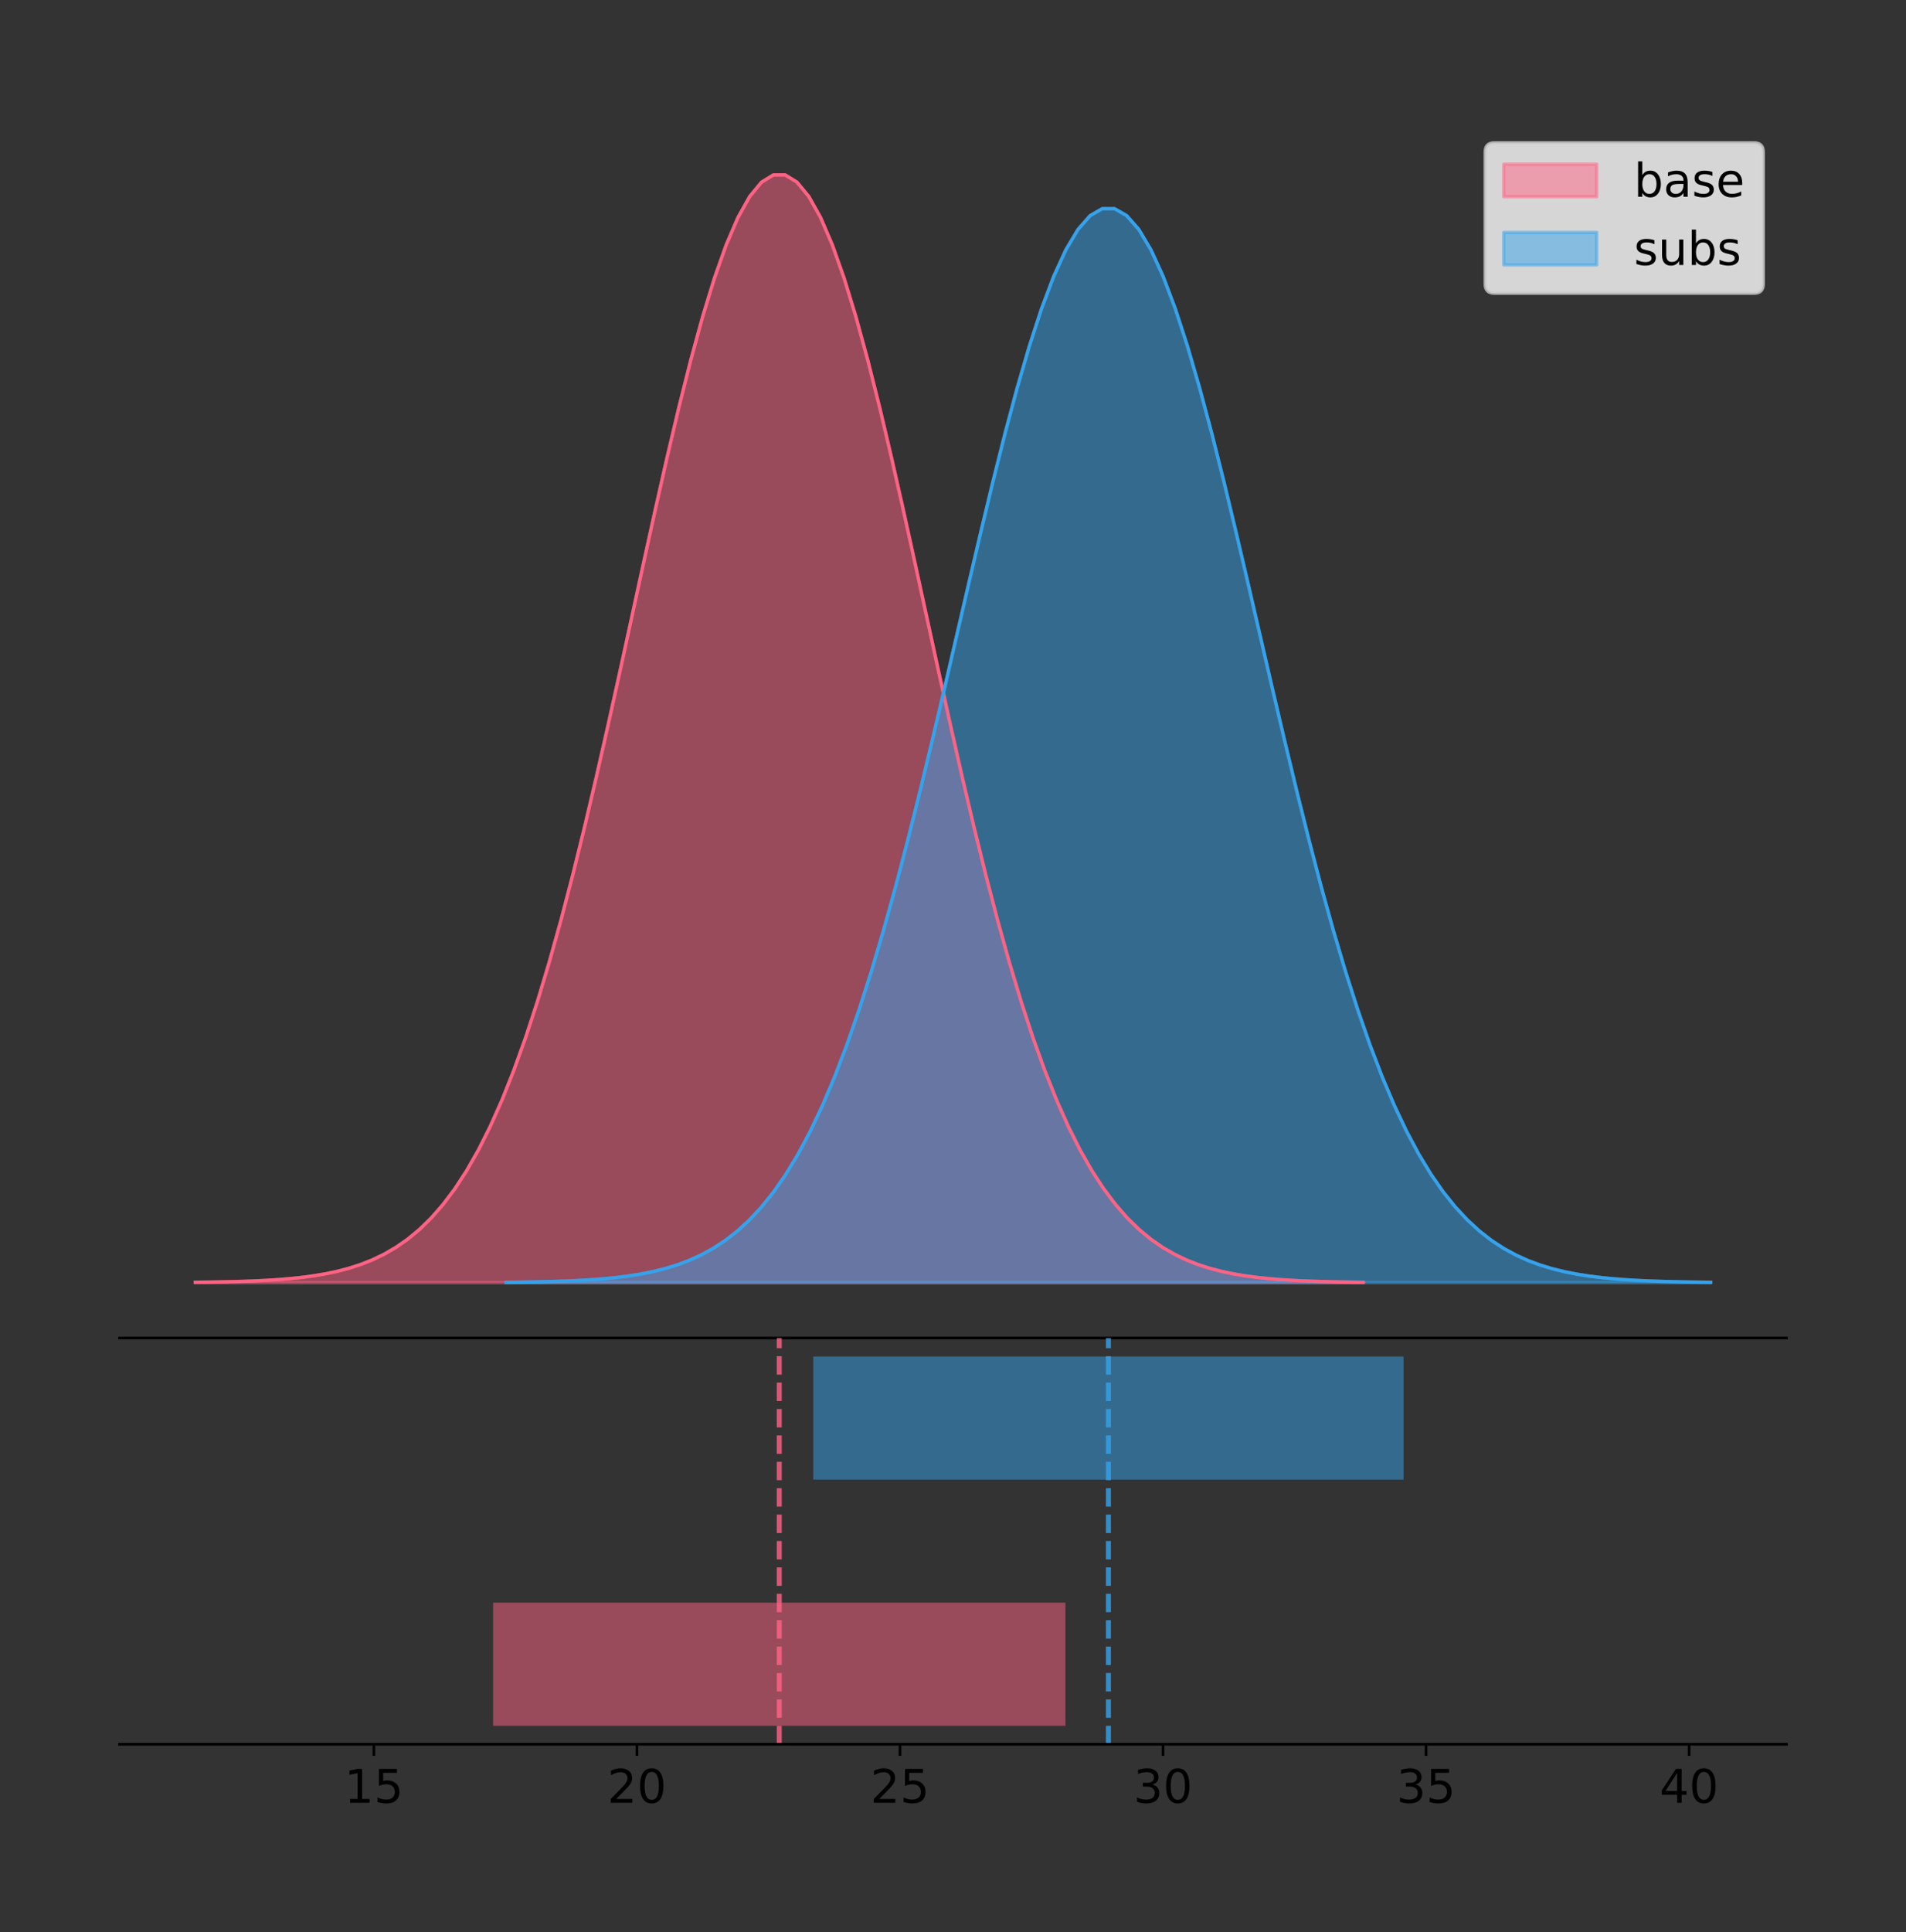 <?xml version="1.0" encoding="utf-8" standalone="no"?>
<!DOCTYPE svg PUBLIC "-//W3C//DTD SVG 1.1//EN"
  "http://www.w3.org/Graphics/SVG/1.1/DTD/svg11.dtd">
<!-- Created with matplotlib (https://matplotlib.org/) -->
<svg height="581.789pt" version="1.1" viewBox="0 0 574.2 581.789" width="574.2pt" xmlns="http://www.w3.org/2000/svg" xmlns:xlink="http://www.w3.org/1999/xlink">
 <rect x="0" y="0" width="574.2" height="581.789" fill="#333333" stroke="none"/>
 <defs>
  <style type="text/css">
*{stroke-linecap:butt;stroke-linejoin:round;}
  </style>
 </defs>
 <g id="figure_1">
  <g id="patch_1">
   <path d="M 0 581.789 
L 574.2 581.789 
L 574.2 0 
L 0 0 
z
" style="fill:none;"/>
  </g>
  <g id="axes_1">
   <g id="patch_2">
    <path d="M 36 402.93 
L 538.2 402.93 
L 538.2 36 
L 36 36 
z
" style="fill:none;"/>
   </g>
   <g id="PolyCollection_1">
    <defs>
     <path d="M 58.827 -195.538 
L 58.827 -195.65 
L 62.381 -195.692 
L 65.936 -195.749 
L 69.49 -195.825 
L 73.044 -195.925 
L 76.598 -196.058 
L 80.153 -196.23 
L 83.707 -196.455 
L 87.261 -196.744 
L 90.815 -197.115 
L 94.369 -197.585 
L 97.924 -198.179 
L 101.478 -198.923 
L 105.032 -199.848 
L 108.586 -200.99 
L 112.14 -202.39 
L 115.695 -204.093 
L 119.249 -206.151 
L 122.803 -208.617 
L 126.357 -211.552 
L 129.911 -215.017 
L 133.466 -219.078 
L 137.02 -223.801 
L 140.574 -229.25 
L 144.128 -235.488 
L 147.682 -242.572 
L 151.237 -250.552 
L 154.791 -259.468 
L 158.345 -269.344 
L 161.899 -280.192 
L 165.453 -292.002 
L 169.008 -304.744 
L 172.562 -318.365 
L 176.116 -332.786 
L 179.67 -347.901 
L 183.224 -363.58 
L 186.779 -379.667 
L 190.333 -395.98 
L 193.887 -412.318 
L 197.441 -428.462 
L 200.995 -444.18 
L 204.55 -459.23 
L 208.104 -473.372 
L 211.658 -486.366 
L 215.212 -497.987 
L 218.767 -508.025 
L 222.321 -516.294 
L 225.875 -522.64 
L 229.429 -526.94 
L 232.983 -529.111 
L 236.538 -529.111 
L 240.092 -526.94 
L 243.646 -522.64 
L 247.2 -516.294 
L 250.754 -508.025 
L 254.309 -497.987 
L 257.863 -486.366 
L 261.417 -473.372 
L 264.971 -459.23 
L 268.525 -444.18 
L 272.08 -428.462 
L 275.634 -412.318 
L 279.188 -395.98 
L 282.742 -379.667 
L 286.296 -363.58 
L 289.851 -347.901 
L 293.405 -332.786 
L 296.959 -318.365 
L 300.513 -304.744 
L 304.067 -292.002 
L 307.622 -280.192 
L 311.176 -269.344 
L 314.73 -259.468 
L 318.284 -250.552 
L 321.838 -242.572 
L 325.393 -235.488 
L 328.947 -229.25 
L 332.501 -223.801 
L 336.055 -219.078 
L 339.609 -215.017 
L 343.164 -211.552 
L 346.718 -208.617 
L 350.272 -206.151 
L 353.826 -204.093 
L 357.381 -202.39 
L 360.935 -200.99 
L 364.489 -199.848 
L 368.043 -198.923 
L 371.597 -198.179 
L 375.152 -197.585 
L 378.706 -197.115 
L 382.26 -196.744 
L 385.814 -196.455 
L 389.368 -196.23 
L 392.923 -196.058 
L 396.477 -195.925 
L 400.031 -195.825 
L 403.585 -195.749 
L 407.139 -195.692 
L 410.694 -195.65 
L 410.694 -195.538 
L 410.694 -195.538 
L 407.139 -195.538 
L 403.585 -195.538 
L 400.031 -195.538 
L 396.477 -195.538 
L 392.923 -195.538 
L 389.368 -195.538 
L 385.814 -195.538 
L 382.26 -195.538 
L 378.706 -195.538 
L 375.152 -195.538 
L 371.597 -195.538 
L 368.043 -195.538 
L 364.489 -195.538 
L 360.935 -195.538 
L 357.381 -195.538 
L 353.826 -195.538 
L 350.272 -195.538 
L 346.718 -195.538 
L 343.164 -195.538 
L 339.609 -195.538 
L 336.055 -195.538 
L 332.501 -195.538 
L 328.947 -195.538 
L 325.393 -195.538 
L 321.838 -195.538 
L 318.284 -195.538 
L 314.73 -195.538 
L 311.176 -195.538 
L 307.622 -195.538 
L 304.067 -195.538 
L 300.513 -195.538 
L 296.959 -195.538 
L 293.405 -195.538 
L 289.851 -195.538 
L 286.296 -195.538 
L 282.742 -195.538 
L 279.188 -195.538 
L 275.634 -195.538 
L 272.08 -195.538 
L 268.525 -195.538 
L 264.971 -195.538 
L 261.417 -195.538 
L 257.863 -195.538 
L 254.309 -195.538 
L 250.754 -195.538 
L 247.2 -195.538 
L 243.646 -195.538 
L 240.092 -195.538 
L 236.538 -195.538 
L 232.983 -195.538 
L 229.429 -195.538 
L 225.875 -195.538 
L 222.321 -195.538 
L 218.767 -195.538 
L 215.212 -195.538 
L 211.658 -195.538 
L 208.104 -195.538 
L 204.55 -195.538 
L 200.995 -195.538 
L 197.441 -195.538 
L 193.887 -195.538 
L 190.333 -195.538 
L 186.779 -195.538 
L 183.224 -195.538 
L 179.67 -195.538 
L 176.116 -195.538 
L 172.562 -195.538 
L 169.008 -195.538 
L 165.453 -195.538 
L 161.899 -195.538 
L 158.345 -195.538 
L 154.791 -195.538 
L 151.237 -195.538 
L 147.682 -195.538 
L 144.128 -195.538 
L 140.574 -195.538 
L 137.02 -195.538 
L 133.466 -195.538 
L 129.911 -195.538 
L 126.357 -195.538 
L 122.803 -195.538 
L 119.249 -195.538 
L 115.695 -195.538 
L 112.14 -195.538 
L 108.586 -195.538 
L 105.032 -195.538 
L 101.478 -195.538 
L 97.924 -195.538 
L 94.369 -195.538 
L 90.815 -195.538 
L 87.261 -195.538 
L 83.707 -195.538 
L 80.153 -195.538 
L 76.598 -195.538 
L 73.044 -195.538 
L 69.49 -195.538 
L 65.936 -195.538 
L 62.381 -195.538 
L 58.827 -195.538 
z
" id="m0415af877b" style="stroke:#ff6384;stroke-opacity:0.5;"/>
    </defs>
    <g clip-path="url(#p10ae94b559)">
     <use style="fill:#ff6384;fill-opacity:0.5;stroke:#ff6384;stroke-opacity:0.5;" x="0" xlink:href="#m0415af877b" y="581.789"/>
    </g>
   </g>
   <g id="PolyCollection_2">
    <defs>
     <path d="M 152.464 -195.538 
L 152.464 -195.647 
L 156.13 -195.688 
L 159.795 -195.743 
L 163.461 -195.816 
L 167.127 -195.913 
L 170.793 -196.042 
L 174.458 -196.209 
L 178.124 -196.427 
L 181.79 -196.708 
L 185.456 -197.067 
L 189.121 -197.523 
L 192.787 -198.099 
L 196.453 -198.82 
L 200.119 -199.717 
L 203.784 -200.824 
L 207.45 -202.182 
L 211.116 -203.833 
L 214.782 -205.828 
L 218.447 -208.219 
L 222.113 -211.064 
L 225.779 -214.424 
L 229.445 -218.362 
L 233.11 -222.941 
L 236.776 -228.224 
L 240.442 -234.272 
L 244.108 -241.141 
L 247.773 -248.878 
L 251.439 -257.522 
L 255.105 -267.098 
L 258.77 -277.616 
L 262.436 -289.067 
L 266.102 -301.422 
L 269.768 -314.628 
L 273.433 -328.61 
L 277.099 -343.265 
L 280.765 -358.467 
L 284.431 -374.064 
L 288.096 -389.881 
L 291.762 -405.722 
L 295.428 -421.375 
L 299.094 -436.614 
L 302.759 -451.207 
L 306.425 -464.918 
L 310.091 -477.517 
L 313.757 -488.784 
L 317.422 -498.516 
L 321.088 -506.534 
L 324.754 -512.687 
L 328.42 -516.856 
L 332.085 -518.961 
L 335.751 -518.961 
L 339.417 -516.856 
L 343.083 -512.687 
L 346.748 -506.534 
L 350.414 -498.516 
L 354.08 -488.784 
L 357.746 -477.517 
L 361.411 -464.918 
L 365.077 -451.207 
L 368.743 -436.614 
L 372.409 -421.375 
L 376.074 -405.722 
L 379.74 -389.881 
L 383.406 -374.064 
L 387.072 -358.467 
L 390.737 -343.265 
L 394.403 -328.61 
L 398.069 -314.628 
L 401.735 -301.422 
L 405.4 -289.067 
L 409.066 -277.616 
L 412.732 -267.098 
L 416.398 -257.522 
L 420.063 -248.878 
L 423.729 -241.141 
L 427.395 -234.272 
L 431.061 -228.224 
L 434.726 -222.941 
L 438.392 -218.362 
L 442.058 -214.424 
L 445.724 -211.064 
L 449.389 -208.219 
L 453.055 -205.828 
L 456.721 -203.833 
L 460.387 -202.182 
L 464.052 -200.824 
L 467.718 -199.717 
L 471.384 -198.82 
L 475.05 -198.099 
L 478.715 -197.523 
L 482.381 -197.067 
L 486.047 -196.708 
L 489.713 -196.427 
L 493.378 -196.209 
L 497.044 -196.042 
L 500.71 -195.913 
L 504.375 -195.816 
L 508.041 -195.743 
L 511.707 -195.688 
L 515.373 -195.647 
L 515.373 -195.538 
L 515.373 -195.538 
L 511.707 -195.538 
L 508.041 -195.538 
L 504.375 -195.538 
L 500.71 -195.538 
L 497.044 -195.538 
L 493.378 -195.538 
L 489.713 -195.538 
L 486.047 -195.538 
L 482.381 -195.538 
L 478.715 -195.538 
L 475.05 -195.538 
L 471.384 -195.538 
L 467.718 -195.538 
L 464.052 -195.538 
L 460.387 -195.538 
L 456.721 -195.538 
L 453.055 -195.538 
L 449.389 -195.538 
L 445.724 -195.538 
L 442.058 -195.538 
L 438.392 -195.538 
L 434.726 -195.538 
L 431.061 -195.538 
L 427.395 -195.538 
L 423.729 -195.538 
L 420.063 -195.538 
L 416.398 -195.538 
L 412.732 -195.538 
L 409.066 -195.538 
L 405.4 -195.538 
L 401.735 -195.538 
L 398.069 -195.538 
L 394.403 -195.538 
L 390.737 -195.538 
L 387.072 -195.538 
L 383.406 -195.538 
L 379.74 -195.538 
L 376.074 -195.538 
L 372.409 -195.538 
L 368.743 -195.538 
L 365.077 -195.538 
L 361.411 -195.538 
L 357.746 -195.538 
L 354.08 -195.538 
L 350.414 -195.538 
L 346.748 -195.538 
L 343.083 -195.538 
L 339.417 -195.538 
L 335.751 -195.538 
L 332.085 -195.538 
L 328.42 -195.538 
L 324.754 -195.538 
L 321.088 -195.538 
L 317.422 -195.538 
L 313.757 -195.538 
L 310.091 -195.538 
L 306.425 -195.538 
L 302.759 -195.538 
L 299.094 -195.538 
L 295.428 -195.538 
L 291.762 -195.538 
L 288.096 -195.538 
L 284.431 -195.538 
L 280.765 -195.538 
L 277.099 -195.538 
L 273.433 -195.538 
L 269.768 -195.538 
L 266.102 -195.538 
L 262.436 -195.538 
L 258.77 -195.538 
L 255.105 -195.538 
L 251.439 -195.538 
L 247.773 -195.538 
L 244.108 -195.538 
L 240.442 -195.538 
L 236.776 -195.538 
L 233.11 -195.538 
L 229.445 -195.538 
L 225.779 -195.538 
L 222.113 -195.538 
L 218.447 -195.538 
L 214.782 -195.538 
L 211.116 -195.538 
L 207.45 -195.538 
L 203.784 -195.538 
L 200.119 -195.538 
L 196.453 -195.538 
L 192.787 -195.538 
L 189.121 -195.538 
L 185.456 -195.538 
L 181.79 -195.538 
L 178.124 -195.538 
L 174.458 -195.538 
L 170.793 -195.538 
L 167.127 -195.538 
L 163.461 -195.538 
L 159.795 -195.538 
L 156.13 -195.538 
L 152.464 -195.538 
z
" id="mb2cad7aa08" style="stroke:#36a2eb;stroke-opacity:0.5;"/>
    </defs>
    <g clip-path="url(#p10ae94b559)">
     <use style="fill:#36a2eb;fill-opacity:0.5;stroke:#36a2eb;stroke-opacity:0.5;" x="0" xlink:href="#mb2cad7aa08" y="581.789"/>
    </g>
   </g>
   <g id="line2d_1">
    <path clip-path="url(#p10ae94b559)" d="M 58.827 386.139 
L 62.381 386.097 
L 65.936 386.04 
L 69.49 385.965 
L 73.044 385.864 
L 76.598 385.732 
L 80.153 385.559 
L 83.707 385.334 
L 87.261 385.045 
L 90.815 384.675 
L 94.369 384.204 
L 97.924 383.61 
L 101.478 382.867 
L 105.032 381.941 
L 108.586 380.799 
L 112.14 379.399 
L 115.695 377.696 
L 119.249 375.639 
L 122.803 373.172 
L 126.357 370.238 
L 129.911 366.772 
L 133.466 362.711 
L 137.02 357.989 
L 140.574 352.539 
L 144.128 346.301 
L 147.682 339.217 
L 151.237 331.237 
L 154.791 322.322 
L 158.345 312.445 
L 161.899 301.597 
L 165.453 289.787 
L 169.008 277.045 
L 172.562 263.424 
L 176.116 249.004 
L 179.67 233.888 
L 183.224 218.209 
L 186.779 202.123 
L 190.333 185.809 
L 193.887 169.471 
L 197.441 153.327 
L 200.995 137.61 
L 204.55 122.559 
L 208.104 108.418 
L 211.658 95.423 
L 215.212 83.803 
L 218.767 73.765 
L 222.321 65.495 
L 225.875 59.15 
L 229.429 54.85 
L 232.983 52.679 
L 236.538 52.679 
L 240.092 54.85 
L 243.646 59.15 
L 247.2 65.495 
L 250.754 73.765 
L 254.309 83.803 
L 257.863 95.423 
L 261.417 108.418 
L 264.971 122.559 
L 268.525 137.61 
L 272.08 153.327 
L 275.634 169.471 
L 279.188 185.809 
L 282.742 202.123 
L 286.296 218.209 
L 289.851 233.888 
L 293.405 249.004 
L 296.959 263.424 
L 300.513 277.045 
L 304.067 289.787 
L 307.622 301.597 
L 311.176 312.445 
L 314.73 322.322 
L 318.284 331.237 
L 321.838 339.217 
L 325.393 346.301 
L 328.947 352.539 
L 332.501 357.989 
L 336.055 362.711 
L 339.609 366.772 
L 343.164 370.238 
L 346.718 373.172 
L 350.272 375.639 
L 353.826 377.696 
L 357.381 379.399 
L 360.935 380.799 
L 364.489 381.941 
L 368.043 382.867 
L 371.597 383.61 
L 375.152 384.204 
L 378.706 384.675 
L 382.26 385.045 
L 385.814 385.334 
L 389.368 385.559 
L 392.923 385.732 
L 396.477 385.864 
L 400.031 385.965 
L 403.585 386.04 
L 407.139 386.097 
L 410.694 386.139 
" style="fill:none;stroke:#ff6384;stroke-linecap:square;"/>
   </g>
   <g id="line2d_2">
    <path clip-path="url(#p10ae94b559)" d="M 152.464 386.143 
L 156.13 386.102 
L 159.795 386.047 
L 163.461 385.973 
L 167.127 385.876 
L 170.793 385.748 
L 174.458 385.58 
L 178.124 385.362 
L 181.79 385.082 
L 185.456 384.723 
L 189.121 384.266 
L 192.787 383.691 
L 196.453 382.97 
L 200.119 382.073 
L 203.784 380.965 
L 207.45 379.608 
L 211.116 377.956 
L 214.782 375.962 
L 218.447 373.57 
L 222.113 370.725 
L 225.779 367.365 
L 229.445 363.428 
L 233.11 358.849 
L 236.776 353.565 
L 240.442 347.517 
L 244.108 340.648 
L 247.773 332.911 
L 251.439 324.267 
L 255.105 314.691 
L 258.77 304.173 
L 262.436 292.722 
L 266.102 280.368 
L 269.768 267.161 
L 273.433 253.18 
L 277.099 238.524 
L 280.765 223.322 
L 284.431 207.725 
L 288.096 191.908 
L 291.762 176.067 
L 295.428 160.414 
L 299.094 145.175 
L 302.759 130.583 
L 306.425 116.872 
L 310.091 104.273 
L 313.757 93.006 
L 317.422 83.273 
L 321.088 75.255 
L 324.754 69.103 
L 328.42 64.934 
L 332.085 62.829 
L 335.751 62.829 
L 339.417 64.934 
L 343.083 69.103 
L 346.748 75.255 
L 350.414 83.273 
L 354.08 93.006 
L 357.746 104.273 
L 361.411 116.872 
L 365.077 130.583 
L 368.743 145.175 
L 372.409 160.414 
L 376.074 176.067 
L 379.74 191.908 
L 383.406 207.725 
L 387.072 223.322 
L 390.737 238.524 
L 394.403 253.18 
L 398.069 267.161 
L 401.735 280.368 
L 405.4 292.722 
L 409.066 304.173 
L 412.732 314.691 
L 416.398 324.267 
L 420.063 332.911 
L 423.729 340.648 
L 427.395 347.517 
L 431.061 353.565 
L 434.726 358.849 
L 438.392 363.428 
L 442.058 367.365 
L 445.724 370.725 
L 449.389 373.57 
L 453.055 375.962 
L 456.721 377.956 
L 460.387 379.608 
L 464.052 380.965 
L 467.718 382.073 
L 471.384 382.97 
L 475.05 383.691 
L 478.715 384.266 
L 482.381 384.723 
L 486.047 385.082 
L 489.713 385.362 
L 493.378 385.58 
L 497.044 385.748 
L 500.71 385.876 
L 504.375 385.973 
L 508.041 386.047 
L 511.707 386.102 
L 515.373 386.143 
" style="fill:none;stroke:#36a2eb;stroke-linecap:square;"/>
   </g>
   <g id="patch_3">
    <path d="M 36 402.93 
L 538.2 402.93 
" style="fill:none;stroke:#000000;stroke-linecap:square;stroke-linejoin:miter;stroke-width:0.8;"/>
   </g>
   <g id="legend_1">
    <g id="patch_4">
     <path d="M 450.225 88.299 
L 528.4 88.299 
Q 531.2 88.299 531.2 85.499 
L 531.2 45.8 
Q 531.2 43 528.4 43 
L 450.225 43 
Q 447.425 43 447.425 45.8 
L 447.425 85.499 
Q 447.425 88.299 450.225 88.299 
z
" style="fill:#ffffff;opacity:0.8;stroke:#cccccc;stroke-linejoin:miter;"/>
    </g>
    <g id="patch_5">
     <path d="M 453.025 59.238 
L 481.025 59.238 
L 481.025 49.438 
L 453.025 49.438 
z
" style="fill:#ff6384;opacity:0.5;stroke:#ff6384;stroke-linejoin:miter;"/>
    </g>
    <g id="text_1">
     <!-- base -->
     <defs>
      <path d="M 48.688 27.297 
Q 48.688 37.203 44.609 42.844 
Q 40.531 48.484 33.406 48.484 
Q 26.266 48.484 22.188 42.844 
Q 18.109 37.203 18.109 27.297 
Q 18.109 17.391 22.188 11.75 
Q 26.266 6.109 33.406 6.109 
Q 40.531 6.109 44.609 11.75 
Q 48.688 17.391 48.688 27.297 
z
M 18.109 46.391 
Q 20.953 51.266 25.266 53.625 
Q 29.594 56 35.594 56 
Q 45.562 56 51.781 48.094 
Q 58.016 40.188 58.016 27.297 
Q 58.016 14.406 51.781 6.484 
Q 45.562 -1.422 35.594 -1.422 
Q 29.594 -1.422 25.266 0.953 
Q 20.953 3.328 18.109 8.203 
L 18.109 0 
L 9.078 0 
L 9.078 75.984 
L 18.109 75.984 
z
" id="DejaVuSans-98"/>
      <path d="M 34.281 27.484 
Q 23.391 27.484 19.188 25 
Q 14.984 22.516 14.984 16.5 
Q 14.984 11.719 18.141 8.906 
Q 21.297 6.109 26.703 6.109 
Q 34.188 6.109 38.703 11.406 
Q 43.219 16.703 43.219 25.484 
L 43.219 27.484 
z
M 52.203 31.203 
L 52.203 0 
L 43.219 0 
L 43.219 8.297 
Q 40.141 3.328 35.547 0.953 
Q 30.953 -1.422 24.312 -1.422 
Q 15.922 -1.422 10.953 3.297 
Q 6 8.016 6 15.922 
Q 6 25.141 12.172 29.828 
Q 18.359 34.516 30.609 34.516 
L 43.219 34.516 
L 43.219 35.406 
Q 43.219 41.609 39.141 45 
Q 35.062 48.391 27.688 48.391 
Q 23 48.391 18.547 47.266 
Q 14.109 46.141 10.016 43.891 
L 10.016 52.203 
Q 14.938 54.109 19.578 55.047 
Q 24.219 56 28.609 56 
Q 40.484 56 46.344 49.844 
Q 52.203 43.703 52.203 31.203 
z
" id="DejaVuSans-97"/>
      <path d="M 44.281 53.078 
L 44.281 44.578 
Q 40.484 46.531 36.375 47.5 
Q 32.281 48.484 27.875 48.484 
Q 21.188 48.484 17.844 46.438 
Q 14.5 44.391 14.5 40.281 
Q 14.5 37.156 16.891 35.375 
Q 19.281 33.594 26.516 31.984 
L 29.594 31.297 
Q 39.156 29.25 43.188 25.516 
Q 47.219 21.781 47.219 15.094 
Q 47.219 7.469 41.188 3.016 
Q 35.156 -1.422 24.609 -1.422 
Q 20.219 -1.422 15.453 -0.562 
Q 10.688 0.297 5.422 2 
L 5.422 11.281 
Q 10.406 8.688 15.234 7.391 
Q 20.062 6.109 24.812 6.109 
Q 31.156 6.109 34.562 8.281 
Q 37.984 10.453 37.984 14.406 
Q 37.984 18.062 35.516 20.016 
Q 33.062 21.969 24.703 23.781 
L 21.578 24.516 
Q 13.234 26.266 9.516 29.906 
Q 5.812 33.547 5.812 39.891 
Q 5.812 47.609 11.281 51.797 
Q 16.75 56 26.812 56 
Q 31.781 56 36.172 55.266 
Q 40.578 54.547 44.281 53.078 
z
" id="DejaVuSans-115"/>
      <path d="M 56.203 29.594 
L 56.203 25.203 
L 14.891 25.203 
Q 15.484 15.922 20.484 11.062 
Q 25.484 6.203 34.422 6.203 
Q 39.594 6.203 44.453 7.469 
Q 49.312 8.734 54.109 11.281 
L 54.109 2.781 
Q 49.266 0.734 44.188 -0.344 
Q 39.109 -1.422 33.891 -1.422 
Q 20.797 -1.422 13.156 6.188 
Q 5.516 13.812 5.516 26.812 
Q 5.516 40.234 12.766 48.109 
Q 20.016 56 32.328 56 
Q 43.359 56 49.781 48.891 
Q 56.203 41.797 56.203 29.594 
z
M 47.219 32.234 
Q 47.125 39.594 43.094 43.984 
Q 39.062 48.391 32.422 48.391 
Q 24.906 48.391 20.391 44.141 
Q 15.875 39.891 15.188 32.172 
z
" id="DejaVuSans-101"/>
     </defs>
     <g transform="translate(492.225 59.238)scale(0.14 -0.14)">
      <use xlink:href="#DejaVuSans-98"/>
      <use x="63.477" xlink:href="#DejaVuSans-97"/>
      <use x="124.756" xlink:href="#DejaVuSans-115"/>
      <use x="176.855" xlink:href="#DejaVuSans-101"/>
     </g>
    </g>
    <g id="patch_6">
     <path d="M 453.025 79.787 
L 481.025 79.787 
L 481.025 69.987 
L 453.025 69.987 
z
" style="fill:#36a2eb;opacity:0.5;stroke:#36a2eb;stroke-linejoin:miter;"/>
    </g>
    <g id="text_2">
     <!-- subs -->
     <defs>
      <path d="M 8.5 21.578 
L 8.5 54.688 
L 17.484 54.688 
L 17.484 21.922 
Q 17.484 14.156 20.5 10.266 
Q 23.531 6.391 29.594 6.391 
Q 36.859 6.391 41.078 11.031 
Q 45.312 15.672 45.312 23.688 
L 45.312 54.688 
L 54.297 54.688 
L 54.297 0 
L 45.312 0 
L 45.312 8.406 
Q 42.047 3.422 37.719 1 
Q 33.406 -1.422 27.688 -1.422 
Q 18.266 -1.422 13.375 4.438 
Q 8.5 10.297 8.5 21.578 
z
M 31.109 56 
z
" id="DejaVuSans-117"/>
     </defs>
     <g transform="translate(492.225 79.787)scale(0.14 -0.14)">
      <use xlink:href="#DejaVuSans-115"/>
      <use x="52.1" xlink:href="#DejaVuSans-117"/>
      <use x="115.479" xlink:href="#DejaVuSans-98"/>
      <use x="178.955" xlink:href="#DejaVuSans-115"/>
     </g>
    </g>
   </g>
  </g>
  <g id="axes_2">
   <g id="patch_7">
    <path d="M 36 525.24 
L 538.2 525.24 
L 538.2 402.93 
L 36 402.93 
z
" style="fill:none;"/>
   </g>
   <g id="patch_8">
    <path clip-path="url(#p450f05cd5e)" d="M 148.553 519.68 
L 320.968 519.68 
L 320.968 482.617 
L 148.553 482.617 
z
" style="fill:#ff6384;opacity:0.5;"/>
   </g>
   <g id="patch_9">
    <path clip-path="url(#p450f05cd5e)" d="M 245.006 445.553 
L 422.831 445.553 
L 422.831 408.49 
L 245.006 408.49 
z
" style="fill:#36a2eb;opacity:0.5;"/>
   </g>
   <g id="matplotlib.axis_1">
    <g id="xtick_1">
     <g id="line2d_3">
      <defs>
       <path d="M 0 0 
L 0 3.5 
" id="md4be9a3eb9" style="stroke:#000000;stroke-width:0.8;"/>
      </defs>
      <g>
       <use style="stroke:#000000;stroke-width:0.8;" x="112.644" xlink:href="#md4be9a3eb9" y="525.24"/>
      </g>
     </g>
     <g id="text_3">
      <!-- 15 -->
      <defs>
       <path d="M 12.406 8.297 
L 28.516 8.297 
L 28.516 63.922 
L 10.984 60.406 
L 10.984 69.391 
L 28.422 72.906 
L 38.281 72.906 
L 38.281 8.297 
L 54.391 8.297 
L 54.391 0 
L 12.406 0 
z
" id="DejaVuSans-49"/>
       <path d="M 10.797 72.906 
L 49.516 72.906 
L 49.516 64.594 
L 19.828 64.594 
L 19.828 46.734 
Q 21.969 47.469 24.109 47.828 
Q 26.266 48.188 28.422 48.188 
Q 40.625 48.188 47.75 41.5 
Q 54.891 34.812 54.891 23.391 
Q 54.891 11.625 47.562 5.094 
Q 40.234 -1.422 26.906 -1.422 
Q 22.312 -1.422 17.547 -0.641 
Q 12.797 0.141 7.719 1.703 
L 7.719 11.625 
Q 12.109 9.234 16.797 8.062 
Q 21.484 6.891 26.703 6.891 
Q 35.156 6.891 40.078 11.328 
Q 45.016 15.766 45.016 23.391 
Q 45.016 31 40.078 35.438 
Q 35.156 39.891 26.703 39.891 
Q 22.75 39.891 18.812 39.016 
Q 14.891 38.141 10.797 36.281 
z
" id="DejaVuSans-53"/>
      </defs>
      <g transform="translate(103.737 542.878)scale(0.14 -0.14)">
       <use xlink:href="#DejaVuSans-49"/>
       <use x="63.623" xlink:href="#DejaVuSans-53"/>
      </g>
     </g>
    </g>
    <g id="xtick_2">
     <g id="line2d_4">
      <g>
       <use style="stroke:#000000;stroke-width:0.8;" x="191.887" xlink:href="#md4be9a3eb9" y="525.24"/>
      </g>
     </g>
     <g id="text_4">
      <!-- 20 -->
      <defs>
       <path d="M 19.188 8.297 
L 53.609 8.297 
L 53.609 0 
L 7.328 0 
L 7.328 8.297 
Q 12.938 14.109 22.625 23.891 
Q 32.328 33.688 34.812 36.531 
Q 39.547 41.844 41.422 45.531 
Q 43.312 49.219 43.312 52.781 
Q 43.312 58.594 39.234 62.25 
Q 35.156 65.922 28.609 65.922 
Q 23.969 65.922 18.812 64.312 
Q 13.672 62.703 7.812 59.422 
L 7.812 69.391 
Q 13.766 71.781 18.938 73 
Q 24.125 74.219 28.422 74.219 
Q 39.75 74.219 46.484 68.547 
Q 53.219 62.891 53.219 53.422 
Q 53.219 48.922 51.531 44.891 
Q 49.859 40.875 45.406 35.406 
Q 44.188 33.984 37.641 27.219 
Q 31.109 20.453 19.188 8.297 
z
" id="DejaVuSans-50"/>
       <path d="M 31.781 66.406 
Q 24.172 66.406 20.328 58.906 
Q 16.5 51.422 16.5 36.375 
Q 16.5 21.391 20.328 13.891 
Q 24.172 6.391 31.781 6.391 
Q 39.453 6.391 43.281 13.891 
Q 47.125 21.391 47.125 36.375 
Q 47.125 51.422 43.281 58.906 
Q 39.453 66.406 31.781 66.406 
z
M 31.781 74.219 
Q 44.047 74.219 50.516 64.516 
Q 56.984 54.828 56.984 36.375 
Q 56.984 17.969 50.516 8.266 
Q 44.047 -1.422 31.781 -1.422 
Q 19.531 -1.422 13.062 8.266 
Q 6.594 17.969 6.594 36.375 
Q 6.594 54.828 13.062 64.516 
Q 19.531 74.219 31.781 74.219 
z
" id="DejaVuSans-48"/>
      </defs>
      <g transform="translate(182.98 542.878)scale(0.14 -0.14)">
       <use xlink:href="#DejaVuSans-50"/>
       <use x="63.623" xlink:href="#DejaVuSans-48"/>
      </g>
     </g>
    </g>
    <g id="xtick_3">
     <g id="line2d_5">
      <g>
       <use style="stroke:#000000;stroke-width:0.8;" x="271.13" xlink:href="#md4be9a3eb9" y="525.24"/>
      </g>
     </g>
     <g id="text_5">
      <!-- 25 -->
      <g transform="translate(262.222 542.878)scale(0.14 -0.14)">
       <use xlink:href="#DejaVuSans-50"/>
       <use x="63.623" xlink:href="#DejaVuSans-53"/>
      </g>
     </g>
    </g>
    <g id="xtick_4">
     <g id="line2d_6">
      <g>
       <use style="stroke:#000000;stroke-width:0.8;" x="350.372" xlink:href="#md4be9a3eb9" y="525.24"/>
      </g>
     </g>
     <g id="text_6">
      <!-- 30 -->
      <defs>
       <path d="M 40.578 39.312 
Q 47.656 37.797 51.625 33 
Q 55.609 28.219 55.609 21.188 
Q 55.609 10.406 48.188 4.484 
Q 40.766 -1.422 27.094 -1.422 
Q 22.516 -1.422 17.656 -0.516 
Q 12.797 0.391 7.625 2.203 
L 7.625 11.719 
Q 11.719 9.328 16.594 8.109 
Q 21.484 6.891 26.812 6.891 
Q 36.078 6.891 40.938 10.547 
Q 45.797 14.203 45.797 21.188 
Q 45.797 27.641 41.281 31.266 
Q 36.766 34.906 28.719 34.906 
L 20.219 34.906 
L 20.219 43.016 
L 29.109 43.016 
Q 36.375 43.016 40.234 45.922 
Q 44.094 48.828 44.094 54.297 
Q 44.094 59.906 40.109 62.906 
Q 36.141 65.922 28.719 65.922 
Q 24.656 65.922 20.016 65.031 
Q 15.375 64.156 9.812 62.312 
L 9.812 71.094 
Q 15.438 72.656 20.344 73.438 
Q 25.25 74.219 29.594 74.219 
Q 40.828 74.219 47.359 69.109 
Q 53.906 64.016 53.906 55.328 
Q 53.906 49.266 50.438 45.094 
Q 46.969 40.922 40.578 39.312 
z
" id="DejaVuSans-51"/>
      </defs>
      <g transform="translate(341.465 542.878)scale(0.14 -0.14)">
       <use xlink:href="#DejaVuSans-51"/>
       <use x="63.623" xlink:href="#DejaVuSans-48"/>
      </g>
     </g>
    </g>
    <g id="xtick_5">
     <g id="line2d_7">
      <g>
       <use style="stroke:#000000;stroke-width:0.8;" x="429.615" xlink:href="#md4be9a3eb9" y="525.24"/>
      </g>
     </g>
     <g id="text_7">
      <!-- 35 -->
      <g transform="translate(420.707 542.878)scale(0.14 -0.14)">
       <use xlink:href="#DejaVuSans-51"/>
       <use x="63.623" xlink:href="#DejaVuSans-53"/>
      </g>
     </g>
    </g>
    <g id="xtick_6">
     <g id="line2d_8">
      <g>
       <use style="stroke:#000000;stroke-width:0.8;" x="508.857" xlink:href="#md4be9a3eb9" y="525.24"/>
      </g>
     </g>
     <g id="text_8">
      <!-- 40 -->
      <defs>
       <path d="M 37.797 64.312 
L 12.891 25.391 
L 37.797 25.391 
z
M 35.203 72.906 
L 47.609 72.906 
L 47.609 25.391 
L 58.016 25.391 
L 58.016 17.188 
L 47.609 17.188 
L 47.609 0 
L 37.797 0 
L 37.797 17.188 
L 4.891 17.188 
L 4.891 26.703 
z
" id="DejaVuSans-52"/>
      </defs>
      <g transform="translate(499.95 542.878)scale(0.14 -0.14)">
       <use xlink:href="#DejaVuSans-52"/>
       <use x="63.623" xlink:href="#DejaVuSans-48"/>
      </g>
     </g>
    </g>
   </g>
   <g id="line2d_9">
    <path clip-path="url(#p450f05cd5e)" d="M 234.76 525.24 
L 234.76 402.93 
" style="fill:none;stroke:#ff6384;stroke-dasharray:5.55,2.4;stroke-dashoffset:0;stroke-opacity:0.8;stroke-width:1.5;"/>
   </g>
   <g id="line2d_10">
    <path clip-path="url(#p450f05cd5e)" d="M 333.918 525.24 
L 333.918 402.93 
" style="fill:none;stroke:#36a2eb;stroke-dasharray:5.55,2.4;stroke-dashoffset:0;stroke-opacity:0.8;stroke-width:1.5;"/>
   </g>
   <g id="patch_10">
    <path d="M 36 525.24 
L 538.2 525.24 
" style="fill:none;stroke:#000000;stroke-linecap:square;stroke-linejoin:miter;stroke-width:0.8;"/>
   </g>
  </g>
 </g>
 <defs>
  <clipPath id="p10ae94b559">
   <rect height="366.93" width="502.2" x="36" y="36"/>
  </clipPath>
  <clipPath id="p450f05cd5e">
   <rect height="122.31" width="502.2" x="36" y="402.93"/>
  </clipPath>
 </defs>
</svg>
